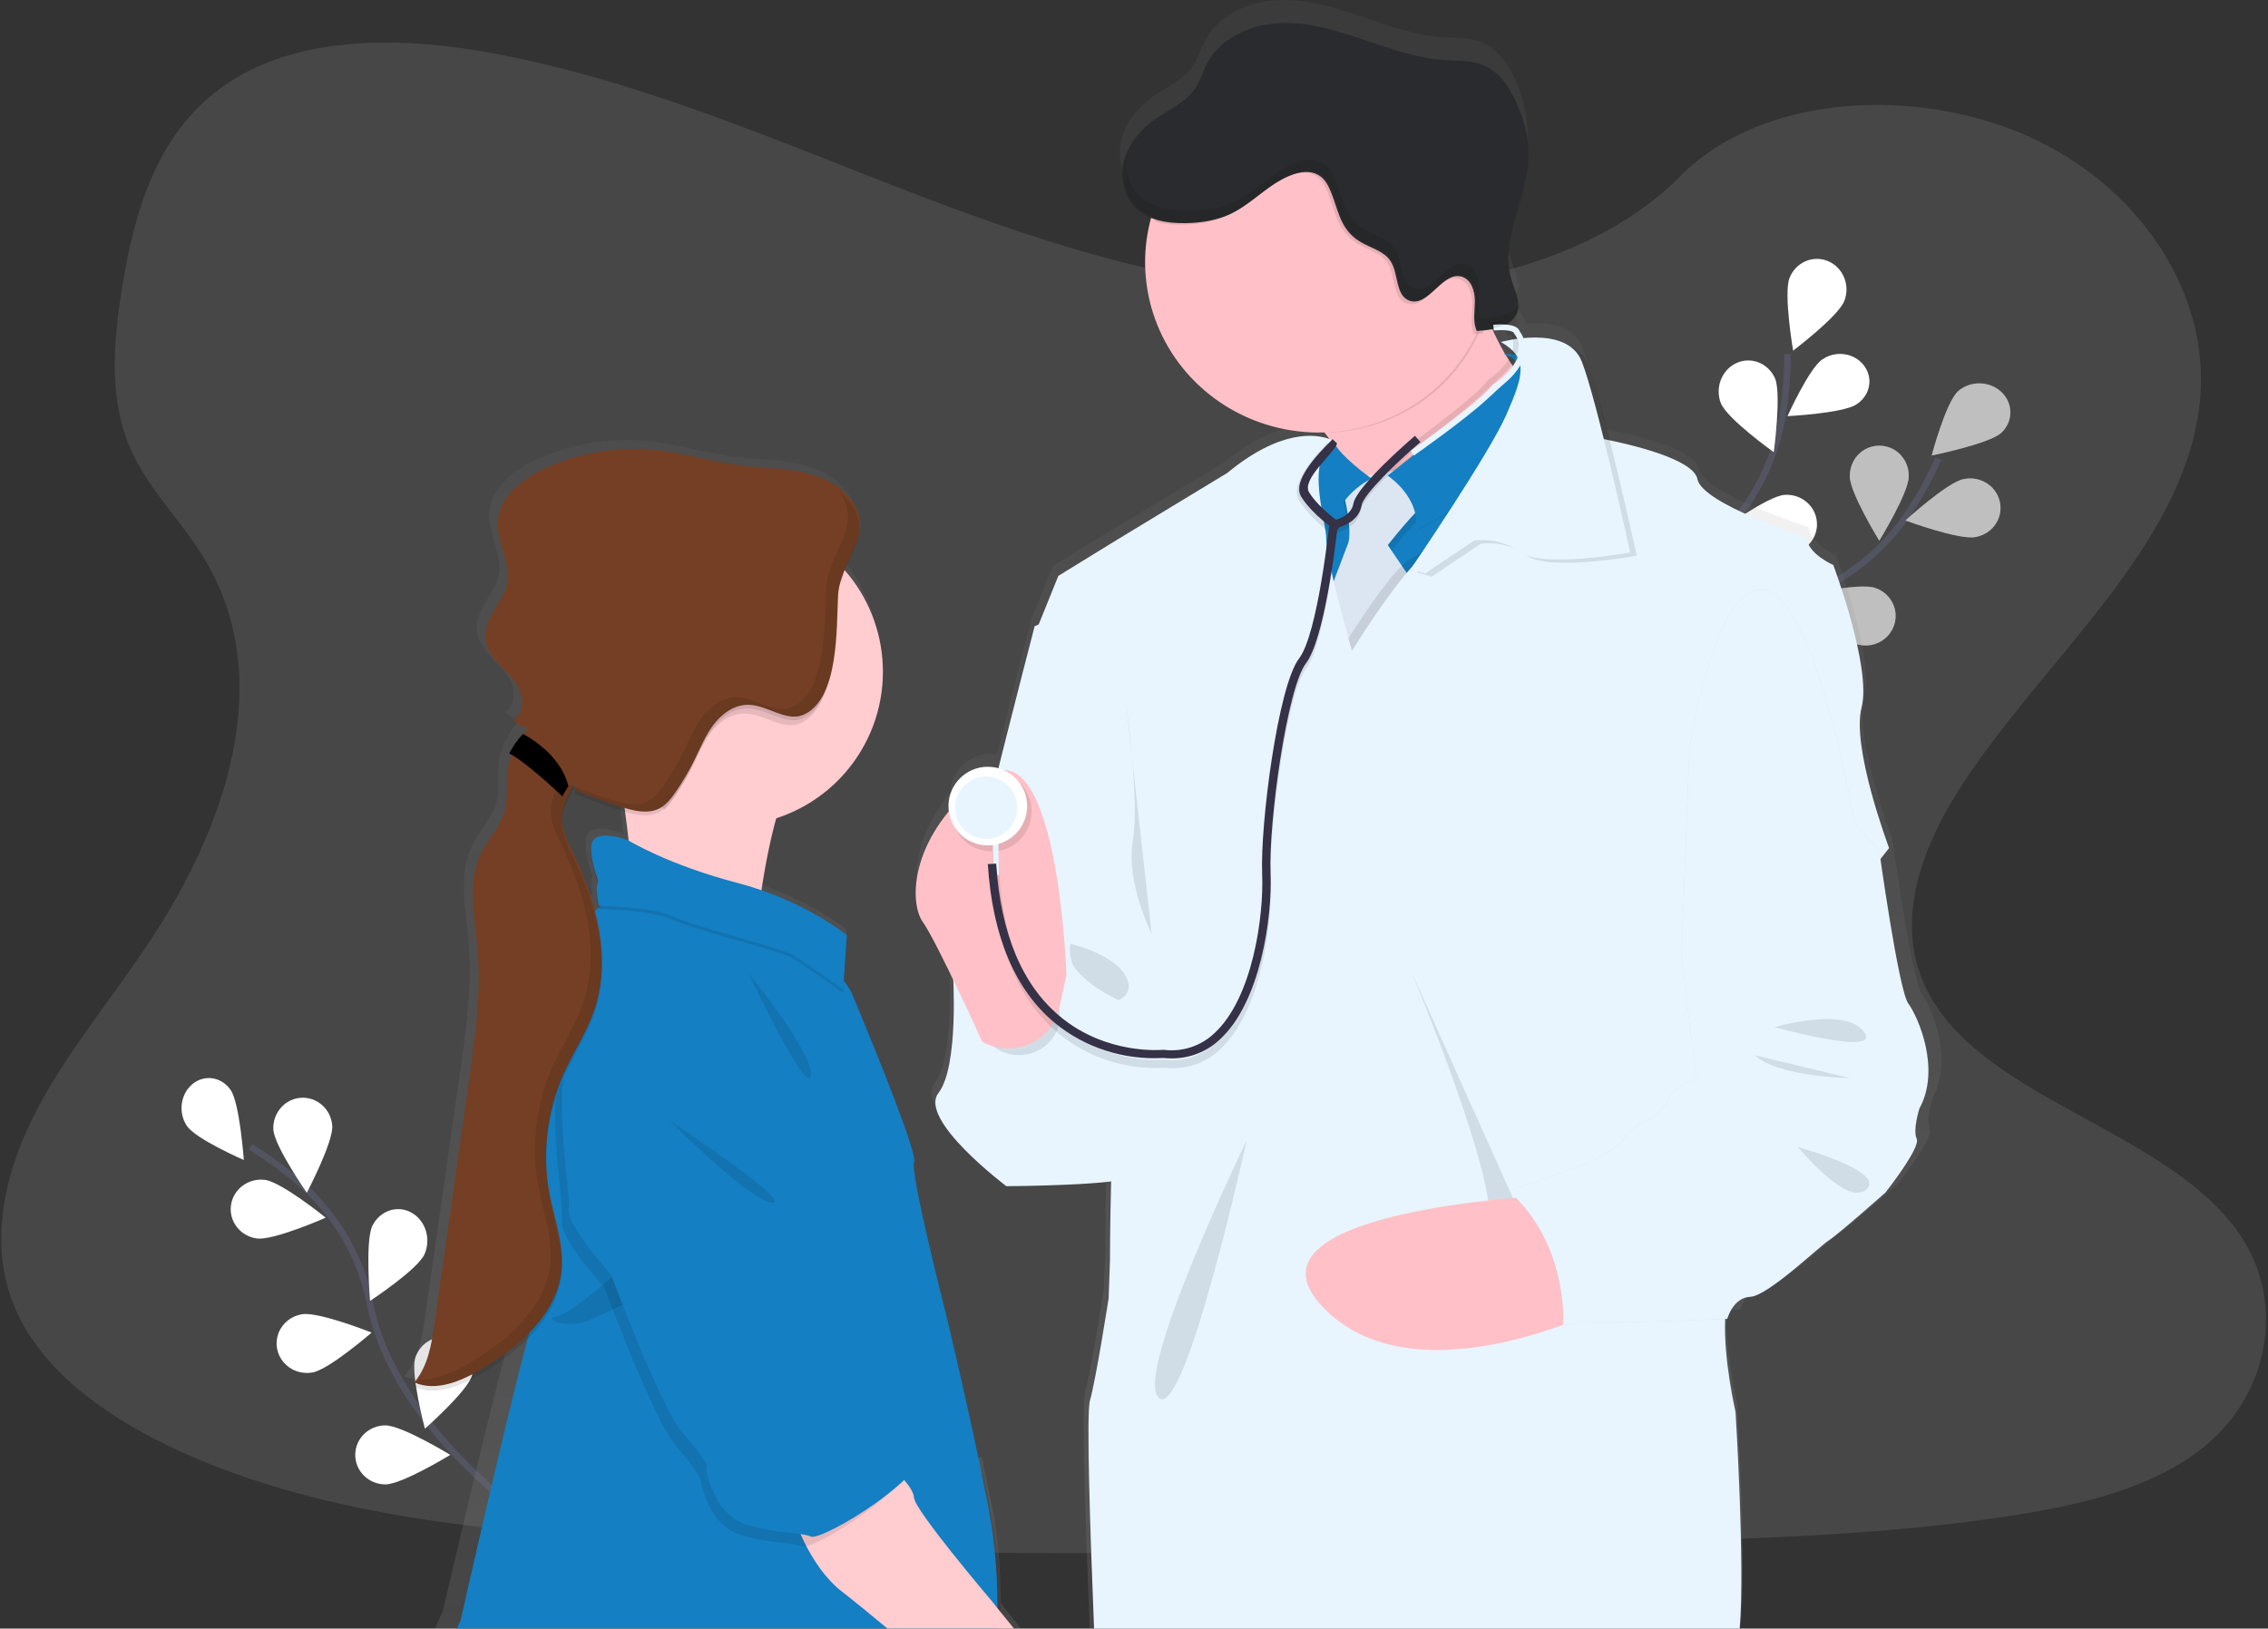 <?xml version="1.0" encoding="UTF-8"?>
<svg width="692px" height="497px" viewBox="0 0 692 497" version="1.1" xmlns="http://www.w3.org/2000/svg" xmlns:xlink="http://www.w3.org/1999/xlink">
    <rect x="0" y="0" width="692" height="497" fill="#333333" stroke="none"/>
    <title>undraw_doctor_kw5l</title>
    <defs>
        <linearGradient x1="50%" y1="100%" x2="50%" y2="0%" id="linearGradient-1">
            <stop stop-color="#808080" stop-opacity="0.25" offset="0%"></stop>
            <stop stop-color="#808080" stop-opacity="0.12" offset="54%"></stop>
            <stop stop-color="#808080" stop-opacity="0.1" offset="100%"></stop>
        </linearGradient>
        <linearGradient x1="50.01%" y1="99.997%" x2="50.01%" y2="-0.002%" id="linearGradient-2">
            <stop stop-color="#808080" stop-opacity="0.25" offset="0%"></stop>
            <stop stop-color="#808080" stop-opacity="0.12" offset="54%"></stop>
            <stop stop-color="#808080" stop-opacity="0.1" offset="100%"></stop>
        </linearGradient>
    </defs>
    <g id="Desktop-Homepage" stroke="none" stroke-width="1" fill="none" fill-rule="evenodd">
        <g id="Artboard-Copy-2" transform="translate(-858, -2581)">
            <g id="undraw_doctor_kw5l" transform="translate(735, 2386)">
                <g transform="translate(123, 195)">
                    <path d="M401.877,89.004 C357.577,87.469 315.352,73.214 275.093,57.62 C234.834,42.027 194.931,24.747 151.669,16.484 C123.854,11.164 92.044,10.416 69.637,25.28 C48.069,39.579 41.103,64.266 37.356,87.171 C34.537,104.407 32.902,122.543 40.607,138.682 C45.97,149.88 55.487,159.297 62.072,170.027 C84.976,207.358 68.784,253.396 43.959,289.878 C32.317,307 18.81,323.29 9.827,341.496 C0.844,359.702 -3.317,380.559 4.546,399.126 C12.34,417.516 30.904,431.353 51.021,441.074 C91.878,460.802 140.02,466.446 186.966,469.68 C290.884,476.763 395.362,473.694 499.553,470.625 C538.114,469.483 576.846,468.336 614.777,462.381 C635.842,459.077 657.593,453.839 672.888,441.195 C692.299,425.139 697.115,397.96 684.104,377.826 C662.282,344.065 601.951,335.675 586.695,299.441 C578.303,279.497 586.924,257.277 599.126,238.78 C625.293,199.102 669.166,164.288 671.475,118.928 C673.066,87.773 651.976,56.58 619.364,41.837 C585.187,26.37 537.789,28.323 512.576,53.885 C486.613,80.221 440.984,90.354 401.877,89.004 Z" id="Path" fill="#FFFFFF" fill-rule="nonzero" opacity="0.1"></path>
                    <path d="M154.391,458 C154.391,458 119.618,431.797 113.049,398.467 C110.385,384.468 103.239,371.708 92.684,362.099 C87.635,357.579 82.181,353.529 76.391,350" id="Path" stroke="#535461" stroke-width="2"></path>
                    <path d="M70.42,332.706 C73.154,336.771 74.391,354 74.391,354 C74.391,354 59.77,347.671 57.03,343.612 C54.29,339.548 55.066,333.812 58.763,330.801 C62.461,327.789 67.679,328.642 70.42,332.706 L70.42,332.706 Z" id="Path" fill="#FFFFFF" fill-rule="nonzero"></path>
                    <path d="M101.383,343.551 C101.689,348.646 93.61,364 93.61,364 C93.61,364 83.716,349.805 83.403,344.71 C83.155,339.655 86.912,335.336 91.832,335.018 C96.752,334.701 101.006,338.504 101.377,343.551 L101.383,343.551 Z" id="Path" fill="#FFFFFF" fill-rule="nonzero"></path>
                    <path d="M129.508,382.805 C127.298,387.554 112.911,397 112.911,397 C112.911,397 111.374,378.896 113.585,374.147 C115.849,369.5 121.141,367.669 125.483,370.03 C129.825,372.391 131.615,378.074 129.508,382.805 L129.508,382.805 Z" id="Path" fill="#FFFFFF" fill-rule="nonzero"></path>
                    <path d="M143.993,419.831 C142.532,424.662 129.646,436 129.646,436 C129.646,436 125.227,419.314 126.687,414.477 C128.149,409.644 133.208,406.924 137.987,408.403 C142.766,409.881 145.455,414.998 143.993,419.831 L143.993,419.831 Z" id="Path" fill="#FFFFFF" fill-rule="nonzero"></path>
                    <path d="M78.412,377.956 C83.454,378.619 99.391,371.605 99.391,371.605 C99.391,371.605 85.943,360.745 80.876,360.081 C75.812,359.418 71.155,362.882 70.475,367.818 C69.794,372.754 73.348,377.293 78.412,377.956 L78.412,377.956 Z" id="Path" fill="#FFFFFF" fill-rule="nonzero"></path>
                    <path d="M95.299,418.854 C100.348,418.012 113.391,406.674 113.391,406.674 C113.391,406.674 97.199,400.234 92.157,401.076 C88.872,401.6 86.128,403.801 84.97,406.84 C83.812,409.879 84.417,413.289 86.556,415.774 C88.694,418.258 92.037,419.434 95.312,418.854 L95.299,418.854 Z" id="Path" fill="#FFFFFF" fill-rule="nonzero"></path>
                    <path d="M117.592,453 C122.672,453 137.391,443.994 137.391,443.994 C137.391,443.994 122.666,435 117.586,435 C112.508,435 108.391,439.029 108.391,444 C108.391,448.971 112.508,453 117.586,453 L117.592,453 Z" id="Path" fill="#FFFFFF" fill-rule="nonzero"></path>
                    <path d="M493.391,232 C493.391,232 515.033,193.918 547.655,182.946 C561.353,178.427 573.207,169.618 581.439,157.839 C585.299,152.208 588.631,146.237 591.391,140" id="Path" stroke="#535461" stroke-width="2"></path>
                    <path d="M610.633,132.083 C606.877,135.481 589.391,139 589.391,139 C589.391,139 593.683,122.792 597.44,119.388 C601.212,116.091 607.119,116.224 610.717,119.686 C614.315,123.149 614.278,128.664 610.633,132.083 Z" id="Path" fill="#FFFFFF" fill-rule="nonzero"></path>
                    <path d="M602.739,163.894 C597.697,164.865 581.391,158.834 581.391,158.834 C581.391,158.834 594.123,147.166 599.134,146.214 C602.409,145.506 605.821,146.581 608.051,149.023 C610.281,151.464 610.98,154.891 609.877,157.978 C608.774,161.065 606.043,163.329 602.739,163.894 L602.739,163.894 Z" id="Path" fill="#FFFFFF" fill-rule="nonzero"></path>
                    <path d="M566.082,196.463 C561.287,194.833 550.391,181.577 550.391,181.577 C550.391,181.577 567.289,177.777 572.096,179.406 C575.239,180.43 577.578,183.037 578.218,186.229 C578.858,189.421 577.7,192.704 575.187,194.823 C572.675,196.942 569.196,197.568 566.082,196.463 L566.082,196.463 Z" id="Path" fill="#FFFFFF" fill-rule="nonzero"></path>
                    <path d="M534.565,214.885 C529.51,214.074 516.391,202.805 516.391,202.805 C516.391,202.805 532.562,196.259 537.611,197.07 C542.671,197.878 546.099,202.521 545.267,207.439 C544.434,212.357 539.657,215.688 534.597,214.879 L534.565,214.885 Z" id="Path" fill="#FFFFFF" fill-rule="nonzero"></path>
                    <path d="M564.391,145.337 C564.385,150.377 573.393,165 573.393,165 C573.393,165 582.388,150.395 582.388,145.361 C582.473,142.046 580.78,138.945 577.964,137.262 C575.149,135.579 571.655,135.579 568.84,137.262 C566.024,138.945 564.33,142.046 564.416,145.361 L564.391,145.337 Z" id="Path" fill="#FFFFFF" fill-rule="nonzero"></path>
                    <path d="M528.705,169.721 C530.205,174.607 543.245,186 543.245,186 C543.245,186 547.583,169.071 546.071,164.185 C544.441,159.48 539.447,156.935 534.772,158.426 C530.097,159.917 527.421,164.91 528.718,169.721 L528.705,169.721 Z" id="Path" fill="#FFFFFF" fill-rule="nonzero"></path>
                    <path d="M494.503,196.625 C495.165,201.63 506.01,215 506.01,215 C506.01,215 513.009,199.203 512.347,194.179 C511.989,190.865 509.899,188.01 506.886,186.718 C503.873,185.426 500.41,185.901 497.838,187.958 C495.267,190.016 493.99,193.333 494.503,196.625 L494.503,196.625 Z" id="Path" fill="#FFFFFF" fill-rule="nonzero"></path>
                    <path d="M610.633,132.083 C606.877,135.481 589.391,139 589.391,139 C589.391,139 593.683,122.792 597.44,119.388 C601.212,116.091 607.119,116.224 610.717,119.686 C614.315,123.149 614.278,128.664 610.633,132.083 Z" id="Path" fill="#000000" fill-rule="nonzero" opacity="0.25"></path>
                    <path d="M602.739,163.894 C597.697,164.865 581.391,158.834 581.391,158.834 C581.391,158.834 594.123,147.166 599.134,146.214 C602.409,145.506 605.821,146.581 608.051,149.023 C610.281,151.464 610.98,154.891 609.877,157.978 C608.774,161.065 606.043,163.329 602.739,163.894 L602.739,163.894 Z" id="Path" fill="#000000" fill-rule="nonzero" opacity="0.25"></path>
                    <path d="M566.082,196.463 C561.287,194.833 550.391,181.577 550.391,181.577 C550.391,181.577 567.289,177.777 572.096,179.406 C575.239,180.43 577.578,183.037 578.218,186.229 C578.858,189.421 577.7,192.704 575.187,194.823 C572.675,196.942 569.196,197.568 566.082,196.463 L566.082,196.463 Z" id="Path" fill="#000000" fill-rule="nonzero" opacity="0.25"></path>
                    <path d="M534.565,214.885 C529.51,214.074 516.391,202.805 516.391,202.805 C516.391,202.805 532.562,196.259 537.611,197.07 C542.671,197.878 546.099,202.521 545.267,207.439 C544.434,212.357 539.657,215.688 534.597,214.879 L534.565,214.885 Z" id="Path" fill="#000000" fill-rule="nonzero" opacity="0.25"></path>
                    <path d="M564.391,145.337 C564.385,150.377 573.393,165 573.393,165 C573.393,165 582.388,150.395 582.388,145.361 C582.473,142.046 580.78,138.945 577.964,137.262 C575.149,135.579 571.655,135.579 568.84,137.262 C566.024,138.945 564.33,142.046 564.416,145.361 L564.391,145.337 Z" id="Path" fill="#000000" fill-rule="nonzero" opacity="0.25"></path>
                    <path d="M528.705,169.721 C530.205,174.607 543.245,186 543.245,186 C543.245,186 547.583,169.071 546.071,164.185 C544.441,159.48 539.447,156.935 534.772,158.426 C530.097,159.917 527.421,164.91 528.718,169.721 L528.705,169.721 Z" id="Path" fill="#000000" fill-rule="nonzero" opacity="0.25"></path>
                    <path d="M494.503,196.625 C495.165,201.63 506.01,215 506.01,215 C506.01,215 513.009,199.203 512.347,194.179 C511.989,190.865 509.899,188.01 506.886,186.718 C503.873,185.426 500.41,185.901 497.838,187.958 C495.267,190.016 493.99,193.333 494.503,196.625 L494.503,196.625 Z" id="Path" fill="#000000" fill-rule="nonzero" opacity="0.25"></path>
                    <path d="M494.391,232 C494.391,232 498.556,188.303 523.359,165.066 C533.82,155.382 540.916,142.507 543.584,128.372 C544.798,121.652 545.403,114.833 545.391,108" id="Path" stroke="#535461" stroke-width="2"></path>
                    <path d="M562.732,91.828 C560.889,96.614 547.105,107 547.105,107 C547.105,107 544.144,89.633 546.006,84.847 C547.872,80.062 553.129,77.75 557.747,79.683 C562.366,81.616 564.598,87.062 562.732,91.847 L562.732,91.828 Z" id="Path" fill="#FFFFFF" fill-rule="nonzero"></path>
                    <path d="M566.364,123.45 C562.31,126.122 545.391,127 545.391,127 C545.391,127 551.983,112.352 556.037,109.679 C558.654,107.841 562.13,107.484 565.11,108.746 C568.089,110.009 570.102,112.691 570.362,115.748 C570.623,118.805 569.092,121.753 566.364,123.444 L566.364,123.45 Z" id="Path" fill="#FFFFFF" fill-rule="nonzero"></path>
                    <path d="M545.946,168.984 C540.873,169.401 525.391,161.627 525.391,161.627 C525.391,161.627 539.329,151.449 544.401,151.032 C549.474,150.616 553.932,154.294 554.358,159.248 C554.785,164.202 551.018,168.555 545.946,168.972 L545.946,168.984 Z" id="Path" fill="#FFFFFF" fill-rule="nonzero"></path>
                    <path d="M524.591,200.808 C519.738,202.04 503.391,196.943 503.391,196.943 C503.391,196.943 515.181,184.549 520.035,183.292 C524.887,182.038 529.84,184.942 531.098,189.779 C532.357,194.616 529.443,199.553 524.591,200.808 L524.591,200.808 Z" id="Path" fill="#FFFFFF" fill-rule="nonzero"></path>
                    <path d="M525.081,123.118 C527.098,127.913 541.203,138 541.203,138 C541.203,138 543.601,120.245 541.584,115.45 C539.494,110.785 534.248,108.727 529.766,110.815 C525.284,112.903 523.205,118.372 525.081,123.137 L525.081,123.118 Z" id="Path" fill="#FFFFFF" fill-rule="nonzero"></path>
                    <path d="M500.726,158.25 C504.025,162.037 520.391,167 520.391,167 C520.391,167 517.629,149.99 514.329,146.203 C512.21,143.699 508.918,142.539 505.714,143.168 C502.51,143.798 499.89,146.118 498.857,149.241 C497.824,152.364 498.538,155.806 500.726,158.25 L500.726,158.25 Z" id="Path" fill="#FFFFFF" fill-rule="nonzero"></path>
                    <path d="M480.559,196.331 C483.161,200.514 498.39,208 498.39,208 C498.39,208 498.519,191.203 495.935,187.014 C493.26,182.993 487.834,181.799 483.684,184.319 C479.534,186.839 478.163,192.159 480.589,196.331 L480.559,196.331 Z" id="Path" fill="#FFFFFF" fill-rule="nonzero"></path>
                    <path d="M462.391,60 C463.703,55.693 465.284,51.364 466.391,47 C465.063,51.364 463.474,55.707 462.391,60 Z" id="Path" fill="url(#linearGradient-1)" fill-rule="nonzero"></path>
                    <path d="M457.597,97.824 C457.508,97.672 457.445,97.519 457.375,97.38 L457.375,97.38 C457.375,97.316 457.311,97.265 457.286,97.202 C457.148,97.267 457.006,97.324 456.861,97.373 C456.582,97.481 456.297,97.583 456.006,97.665 C455.714,97.748 455.594,97.792 455.372,97.843 C455.188,97.907 454.999,97.955 454.808,97.989 L454.858,98.103 C455.093,98.053 455.321,98.008 455.556,97.945 L455.619,98.732 C455.885,98.732 456.132,98.694 456.373,98.694 C456.487,98.688 456.602,98.688 456.716,98.694 C457.21,98.694 457.641,98.694 457.983,98.694 C457.85,98.408 457.711,98.11 457.597,97.824 Z M586.269,303.01 C583.29,298.99 577.344,255.849 577.344,255.849 C577.344,255.849 565.65,225.172 568.838,212.929 C572.026,200.687 560.129,169.362 560.129,169.362 C560.129,169.362 552.269,165.94 551.844,160.86 C551.844,160.86 519.752,150.7 518.25,143.08 C517.033,136.832 497.13,132.349 489.98,130.933 C487.8,122.119 485.607,113.896 483.99,109.406 C483.553,108.009 483.141,106.803 482.761,105.85 C480.029,98.865 471.586,98.23 465.463,98.789 C465.197,97.599 464.705,96.471 464.011,95.468 C463.91,95.123 463.709,94.816 463.434,94.586 C463.303,94.473 463.163,94.372 463.016,94.281 C462.905,94.075 462.759,93.89 462.585,93.735 C462.411,93.578 462.22,93.441 462.015,93.328 C461.867,93.248 461.715,93.178 461.558,93.119 C461.191,92.979 460.811,92.874 460.424,92.808 C459.972,92.715 459.515,92.655 459.055,92.63 C460.173,92.14 461.171,91.409 461.977,90.49 C462.525,89.845 462.933,89.092 463.175,88.28 C463.375,87.605 463.465,86.901 463.441,86.197 C463.276,86.488 463.085,86.762 462.87,87.016 C463.137,84.203 461.653,81.346 460.804,78.546 C459.775,74.9 459.584,71.068 460.246,67.338 L460.246,67.338 C461.096,61.712 463.2,56.022 464.626,50.295 C464.63,50.263 464.63,50.231 464.626,50.2 C465.374,47.355 465.837,44.443 466.008,41.507 C466.255,35.582 464.74,29.67 462.306,24.273 C460.145,19.491 456.956,14.786 452.076,12.843 C448.45,11.376 444.387,11.611 440.483,11.37 C431.723,10.824 423.369,7.738 415.04,4.931 C406.711,2.124 398.141,-0.428 389.375,0.06 C380.609,0.549 371.589,4.785 367.59,12.557 C366.322,14.983 365.593,17.682 364.078,19.961 C361.238,24.26 356.155,26.413 351.914,29.378 C347.674,32.344 343.94,36.554 342.407,41.576 C341.569,44.282 341.451,47.161 342.064,49.927 L342.064,49.927 C342.202,50.551 342.38,51.166 342.597,51.768 C343.198,53.446 344.137,54.982 345.354,56.283 C346.272,57.244 347.327,58.064 348.485,58.715 L348.485,58.715 C349.939,59.522 351.496,60.129 353.112,60.518 C353.055,60.709 352.998,60.912 352.935,61.109 C352.833,61.433 352.745,61.744 352.65,62.093 C352.44,62.874 352.244,63.668 352.079,64.468 C352.073,64.525 352.073,64.582 352.079,64.639 C351.301,68.251 350.91,71.936 350.913,75.631 C350.912,77.379 351,79.125 351.179,80.863 L351.179,80.863 C353.714,106.631 374.949,126.958 401.184,128.278 C402.084,128.323 402.99,128.348 403.909,128.348 C404.328,128.348 404.74,128.348 405.177,128.348 C405.589,128.894 405.995,129.453 406.381,129.999 C406.768,130.545 407.123,131.104 407.459,131.65 L406.54,130.698 L406.54,130.698 L405.621,129.853 C405.372,130.196 405.094,130.516 404.79,130.812 C404.191,130.601 403.579,130.427 402.959,130.291 L402.959,130.291 C400.328,129.707 396.322,129.491 391.048,131.085 C386.199,132.539 380.273,135.53 373.339,141.213 L339.548,161.533 L321.268,172.671 L314.682,188.8 C314.682,188.8 309.731,207.964 304.223,229.922 C304.008,229.985 303.799,230.049 303.589,230.125 C303.143,230.074 302.695,230.049 302.246,230.049 C295.604,230.033 290.139,235.281 289.873,241.929 C278.92,255.264 278.299,268.599 280.872,274.721 L280.872,274.721 C281.105,275.294 281.398,275.841 281.747,276.352 C283.433,278.791 286.583,285.077 289.778,291.776 C289.695,292.329 289.645,292.792 289.619,293.142 C289.613,293.256 289.613,293.37 289.619,293.485 C289.619,293.485 291.521,322.256 285.182,330.505 C283.794,332.302 284.003,334.664 285.182,337.28 L285.182,337.28 C289.429,346.691 306.22,359.257 306.22,359.257 C306.22,359.257 326.357,359.149 337.577,357.924 C337.545,359.054 337.52,360.178 337.494,361.277 C337.241,372.376 337.241,381.679 337.241,381.679 L336.822,393.318 C336.822,393.318 333.019,417.848 331.118,424.611 C329.92,428.853 331.301,468.127 332.506,497 L530.914,497 C533.247,479.919 529.957,428.021 529.957,428.021 C529.957,428.021 526.832,414.603 526.718,402.907 C526.706,402.881 526.706,402.85 526.718,402.824 C526.718,401.802 526.718,400.805 526.756,399.827 L528.195,399.776 L530.781,399.687 L531.016,399.687 C531.016,399.687 531.079,399.446 531.225,399.052 L531.225,399.052 C531.567,398.072 532.034,397.139 532.613,396.277 C533.716,394.645 535.44,393.045 538.033,392.937 C539.465,392.88 541.684,391.718 544.187,390.004 C544.204,390.007 544.221,390.007 544.238,390.004 C550.976,385.438 559.882,377.012 562.043,375.627 C565.016,373.722 579.252,361.023 579.252,361.023 C579.252,361.023 581.376,358.33 583.638,355.085 L583.721,354.971 C586.535,350.907 589.527,346.049 588.792,344.519 C587.524,341.776 589.641,335.216 589.641,335.216 C596.252,323.094 589.248,307.029 586.269,303.01 Z M463.701,107.698 C463.761,107.888 463.8,108.084 463.815,108.282 C463.656,108.073 463.498,107.851 463.339,107.647 L463.187,107.444 L463.079,107.292 L463.32,106.962 C463.32,106.962 463.32,106.962 463.32,107.006 L463.32,107.006 C463.488,107.212 463.617,107.446 463.701,107.698 L463.701,107.698 Z M461.571,102.072 C460.88,102.212 460.335,102.339 459.98,102.434 C459.53,101.634 459.099,100.834 458.712,100.021 C459.728,100.612 460.686,101.299 461.571,102.072 L461.571,102.072 Z M460.379,103.075 C460.377,103.063 460.377,103.05 460.379,103.037 L460.43,103.075 L460.43,103.075 C460.69,103.247 460.943,103.412 461.178,103.583 L461.178,103.583 C461.387,103.736 461.577,103.882 461.767,104.034 C461.641,104.257 461.501,104.485 461.362,104.669 C461.14,104.32 460.931,103.984 460.728,103.634 C460.601,103.495 460.487,103.304 460.379,103.075 Z M456.576,95.24 C457.801,95.119 459.034,95.119 460.259,95.24 L460.259,95.24 C460.43,95.24 460.582,95.271 460.734,95.297 L460.734,95.297 C461.078,95.35 461.416,95.437 461.742,95.557 C462.491,96.607 462.952,97.835 463.079,99.119 L462.737,99.17 L462.401,99.234 C461.767,99.342 461.134,99.45 460.639,99.551 L460.005,99.685 C459.162,99.869 458.674,100.008 458.655,100.015 C458.573,99.843 458.49,99.685 458.402,99.52 C458.262,99.246 458.116,98.967 457.99,98.694 C457.863,98.421 457.698,98.11 457.565,97.824 C457.476,97.672 457.413,97.519 457.343,97.38 L457.343,97.38 C457.343,97.316 457.28,97.265 457.254,97.202 C457.217,97.134 457.186,97.064 457.159,96.992 C456.773,96.205 456.418,95.417 456.075,94.643 C456.037,94.567 456.006,94.484 455.974,94.408 L456.456,94.376 L456.456,94.541 L456.576,95.24 Z M305.345,489.151 C305.294,479.696 304.61,469.467 302.708,459.866 C301.897,455.783 301.06,451.7 300.211,447.686 C299.995,446.683 299.786,445.693 299.577,444.702 L297.625,444.962 L297.447,444.962 C292.123,419.81 286.558,397.649 286.558,397.649 C286.558,397.649 275.503,355.365 276.784,351.993 C276.948,351.555 276.739,350.374 276.27,348.64 C273.595,339.026 262.427,312.534 258.522,303.479 L258.522,303.479 C258.522,303.441 258.491,303.397 258.478,303.365 L258.478,303.365 C257.844,301.847 257.388,300.825 257.248,300.527 L258.167,287.014 L258.218,286.201 L258.339,284.474 L258.288,284.43 L258.339,283.63 C258.339,283.63 248.691,275.705 232.351,269.983 C231.717,269.755 231.045,269.533 230.379,269.317 C231.197,263.849 232.281,257.677 233.694,251.664 C233.827,251.061 233.973,250.476 234.125,249.886 L234.125,249.886 C234.258,249.295 234.411,248.724 234.563,248.146 C234.804,247.206 235.063,246.279 235.33,245.365 C236.211,245.085 237.079,244.774 237.935,244.444 L238.264,244.317 C260.065,235.819 272.247,212.495 266.788,189.708 L266.788,189.708 C265.283,183.458 262.503,177.589 258.624,172.468 C258.332,172.074 258.022,171.68 257.711,171.293 C257.4,170.905 257.026,170.474 256.678,170.08 C258.51,165.908 260.671,161.939 260.849,157.882 C260.88,157.368 260.88,156.853 260.849,156.339 C260.849,156.339 260.849,156.339 260.849,156.339 L260.849,156.275 C260.614,153.665 259.46,151.024 256.773,148.249 C252.849,144.179 247.265,142.115 241.681,141.124 C236.097,140.134 230.405,140.108 224.789,139.442 C215.477,138.324 206.407,135.447 197.096,134.565 C185.627,133.501 174.08,135.471 163.609,140.28 C156.681,143.455 149.664,149.005 149.246,156.618 C148.904,162.911 153.277,168.943 152.174,175.16 C151.078,181.269 144.866,186.075 145.411,192.254 C145.62,194.667 146.856,196.826 148.403,198.75 L148.403,198.75 C148.935,199.385 149.5,200.02 150.083,200.655 C152.339,203.049 154.824,205.348 156.085,208.364 C156.136,208.491 156.187,208.618 156.231,208.745 C157.302,211.723 156.821,215.488 154.171,217.196 C154.186,217.208 154.197,217.223 154.203,217.241 L154.203,217.241 C154.241,217.292 154.279,217.33 154.311,217.381 C154.314,217.37 154.314,217.359 154.311,217.349 C155.25,218.465 156.516,219.256 157.93,219.609 L158.469,219.775 C158.031,220.251 157.619,220.746 157.201,221.267 L156.928,221.629 C156.23,222.57 155.595,223.556 155.027,224.581 C154.704,225.153 154.393,225.724 154.133,226.296 C153.264,228.038 152.635,229.89 152.263,231.801 C151.585,236.005 152.542,240.386 151.515,244.501 C150.248,249.581 146.235,253.48 143.972,258.198 C139.688,267.088 142.115,277.521 142.977,287.338 C144.15,300.673 142.248,314.065 140.353,327.311 C139.347,334.355 138.342,341.405 137.336,348.462 C134.801,366.174 132.265,383.887 129.73,401.599 C128.804,408.088 127.708,414.933 123.391,419.944 L123.436,419.944 C123.436,419.944 123.436,419.982 123.391,419.994 C124.687,420.562 126.065,420.918 127.473,421.048 L127.473,421.048 C133.108,421.614 139.079,418.883 144.15,415.899 C148.166,413.574 151.969,410.899 155.515,407.904 C154.995,409.809 154.437,411.885 153.842,414.121 C153.843,414.142 153.843,414.163 153.842,414.184 L153.842,414.184 C146.685,441.489 135.175,491.545 135.175,491.545 C135.175,491.545 134.129,493.723 132.772,496.968 L311.519,496.968 C309.427,494.428 307.481,491.996 305.96,490.034 L305.345,489.151 Z M172.997,236.678 C173.041,236.602 173.073,236.532 173.117,236.462 C173.117,236.665 173.117,236.862 173.117,237.053 C173.117,237.243 173.117,237.415 173.117,237.592 C173.117,237.77 173.117,237.751 173.117,237.84 C173.117,237.929 173.117,237.84 173.117,237.84 C173.117,238.1 173.06,238.361 173.016,238.621 C173.016,238.621 173.016,238.653 173.016,238.678 L173.649,238.913 L174.385,239.218 L174.385,239.218 C178.729,240.937 183.128,242.493 187.582,243.885 C188.038,244.031 188.501,244.171 188.963,244.304 L189.058,245.092 C189.173,245.898 189.28,246.717 189.382,247.536 C189.382,247.536 189.382,247.575 189.382,247.6 C189.667,249.867 189.946,252.127 190.193,254.337 C190.193,254.337 178.555,249.892 178.701,256.642 C178.695,256.763 178.695,256.884 178.701,257.004 C178.688,257.165 178.688,257.326 178.701,257.487 C178.809,262.745 180.451,265.862 180.78,267.463 C180.761,267.529 180.726,267.59 180.679,267.64 C180.398,268.253 180.301,268.935 180.4,269.602 C180.389,270.738 180.478,271.873 180.666,272.993 C180.324,273.203 179.988,273.412 179.652,273.628 C179.652,273.628 179.652,273.628 179.652,273.628 C179.398,273.787 179.158,273.965 178.91,274.143 C177.355,268.739 175.321,263.486 172.832,258.446 C171.089,254.852 169.13,251.105 169.149,247.162 C169.149,246.908 169.149,246.647 169.181,246.387 C169.251,245.244 169.469,244.115 169.827,243.028 C169.973,242.615 170.132,242.209 170.309,241.809 C170.723,240.858 171.187,239.93 171.697,239.028 L171.697,239.028 C172.027,238.431 172.375,237.84 172.711,237.243 C172.819,237.065 172.921,236.881 173.022,236.703 L172.997,236.678 Z M457.597,97.824 C457.508,97.672 457.445,97.519 457.375,97.38 L457.375,97.38 C457.375,97.316 457.311,97.265 457.286,97.202 C457.148,97.267 457.006,97.324 456.861,97.373 C456.582,97.481 456.297,97.583 456.006,97.665 C455.714,97.748 455.594,97.792 455.372,97.843 L454.808,97.989 L454.858,98.103 C455.093,98.053 455.321,98.008 455.556,97.945 L455.619,98.732 C455.885,98.732 456.132,98.694 456.373,98.694 L456.716,98.694 C457.21,98.694 457.641,98.694 457.983,98.694 C457.85,98.408 457.711,98.11 457.597,97.824 Z" id="Shape" fill="url(#linearGradient-2)" fill-rule="nonzero"></path>
                    <path d="M319.564,189.409 L315.684,191.107 C315.684,191.107 290.391,288.474 290.391,296.343 C290.391,304.213 344.023,348 344.023,348 L352.391,292.031 C352.391,292.031 340.375,163.68 319.564,189.409 Z" id="Path" fill="#E8F5FF" fill-rule="nonzero"></path>
                    <path d="M434.242,160 L412.316,148.755 C411.088,143.609 408.909,138.729 405.887,134.357 C402.679,129.804 398.414,125.332 393.098,123 C379.665,117.079 449.922,86 449.922,86 C451.029,89.733 452.332,93.408 453.826,97.009 C457.446,105.791 463.451,117.147 471.19,120.382 C484.345,125.886 434.242,160 434.242,160 Z" id="Path" fill="#FFC1C7" fill-rule="nonzero"></path>
                    <path d="M453.391,95.7 C447.278,116.383 428.113,130.996 405.786,132 C402.6,127.575 398.365,123.229 393.087,120.962 C379.746,115.207 449.514,85 449.514,85 C450.613,88.629 451.907,92.2 453.391,95.7 L453.391,95.7 Z" id="Path" fill="#000000" fill-rule="nonzero" opacity="0.1"></path>
                    <path d="M455.391,79.987 C455.396,101.02 442.486,119.985 422.681,128.037 C402.876,136.089 380.078,131.642 364.918,116.771 C349.758,101.899 345.223,79.531 353.428,60.099 C361.632,40.667 380.96,27.998 402.398,28 C416.471,27.937 429.987,33.393 439.939,43.156 C449.891,52.919 455.454,66.179 455.391,79.987 L455.391,79.987 Z" id="Path" fill="#FFC1C7" fill-rule="nonzero"></path>
                    <polygon id="Path" fill="#147FC3" fill-rule="nonzero" points="462.391 152.82 448.284 187.188 435.841 210 396.009 210 384.391 178.811 389.1 146.467 419.521 146.467 439.161 145.311 445.796 143 450.073 145.533"></polygon>
                    <path d="M459.416,108.024 C459.416,108.024 468.441,109.906 460.358,116.386 C452.276,122.866 424.391,143.475 424.391,143.475 C424.391,143.475 434.186,152.006 432.159,162 L464.611,144.309 L470.385,116.003 C470.385,116.003 471.033,107.497 459.416,108.024 Z" id="Path" fill="#000000" fill-rule="nonzero" opacity="0.1"></path>
                    <path d="M429.928,146 L408.949,149.369 C408.949,149.369 413.278,164.947 411.114,169.37 C411.048,169.508 410.994,169.65 410.951,169.795 L402.391,192.315 L408.806,210 L431.01,180.525 L423.442,169.37 C423.442,169.37 431.44,159.053 436.199,155.474 C440.958,151.895 429.928,146 429.928,146 Z" id="Path" fill="#000000" fill-rule="nonzero" opacity="0.1"></path>
                    <path d="M429.928,143 L408.949,146.363 C408.949,146.363 413.278,161.943 411.114,166.366 C411.048,166.504 410.994,166.646 410.951,166.791 L402.391,189.314 L408.806,207 L431.01,177.504 L423.442,166.347 C423.442,166.347 431.44,156.028 436.199,152.449 C440.958,148.87 429.928,143 429.928,143 Z" id="Path" fill="#DCE6F2" fill-rule="nonzero"></path>
                    <path d="M458.628,108.024 C458.628,108.024 467.489,109.906 459.548,116.387 C451.606,122.868 423.391,145.141 423.391,145.141 C423.391,145.141 433.839,152.012 431.856,162 L463.717,144.313 L469.385,116.004 C469.385,116.004 470.015,107.496 458.628,108.024 Z" id="Path" fill="#147FC3" fill-rule="nonzero"></path>
                    <path d="M407.569,136 C407.569,136 409.568,139.575 418.391,146.02 C418.391,146.02 403.701,153.494 409.321,164 L386.849,158.395 L383.391,148.063 L407.569,136 Z" id="Path" fill="#000000" fill-rule="nonzero" opacity="0.1"></path>
                    <path d="M407.567,136 C407.567,136 409.566,139.576 418.391,146.023 C418.391,146.023 403.698,153.46 409.319,164 L386.85,158.394 L383.391,148.066 L407.567,136 Z" id="Path" fill="#147FC3" fill-rule="nonzero"></path>
                    <path d="M462.391,153.234 L448.284,187.353 L435.866,210 L396.009,210 L384.391,179.037 L389.093,146.927 L397.554,146.927 C397.416,154.42 400.055,163.222 399.886,166.495 C399.599,171.875 407.627,200.9 407.627,200.9 C407.627,200.9 424.429,172.73 431.064,170.222 C435.234,168.647 444.07,155.541 450.067,146 L462.391,153.234 Z" id="Path" fill="#000000" fill-rule="nonzero" opacity="0.1"></path>
                    <path d="M521.053,329.093 L519.601,330.927 C519.601,330.927 530.122,383.954 527.211,395.996 C526.716,398.166 526.433,400.38 526.367,402.606 L526.367,402.702 C525.854,414.954 529.538,430.855 529.538,430.855 C529.538,430.855 532.481,477.724 530.807,497 L333.818,497 C332.664,468.496 331.421,431.568 332.55,427.473 C334.453,420.717 338.258,396.206 338.258,396.206 L338.676,384.591 C338.676,384.591 338.676,373.364 339.019,360.857 C339.165,355.234 339.38,349.331 339.691,344.096 C340.09,337.512 340.648,331.965 341.416,329.239 C341.889,327.174 342.16,325.066 342.228,322.948 C342.228,322.75 342.228,322.547 342.266,322.343 C342.266,321.706 342.329,321.018 342.354,320.311 C342.354,320.114 342.354,319.917 342.354,319.675 C342.475,315.574 342.431,310.708 342.297,305.665 C342.297,305.391 342.297,305.111 342.297,304.831 C342.19,301.048 342.031,297.189 341.853,293.521 C341.302,282.058 340.585,272.366 340.585,272.366 L316.391,191.874 L322.911,175.75 L341.004,164.618 L374.456,144.336 C390.774,130.868 401.517,132.485 405.614,133.962 C406.011,134.099 406.401,134.258 406.781,134.44 C406.907,134.504 407.009,134.555 407.104,134.612 C407.234,134.674 407.359,134.746 407.478,134.828 L407.478,134.828 C406.356,135.37 405.382,136.177 404.637,137.178 C403.798,138.318 403.2,139.619 402.88,140.999 C402.666,141.855 402.516,142.725 402.43,143.604 C402.348,144.527 402.316,145.482 402.316,146.444 C402.361,148.553 402.541,150.656 402.855,152.742 C402.855,152.78 402.855,152.831 402.855,152.882 C403.064,154.372 403.324,155.83 403.578,157.2 C403.575,157.223 403.575,157.246 403.578,157.27 C403.87,158.868 404.161,160.345 404.358,161.619 C404.396,161.848 404.428,162.058 404.459,162.256 C404.599,163.097 404.665,163.95 404.656,164.803 C404.727,166.863 405.004,168.911 405.48,170.916 C405.645,171.757 405.836,172.655 406.045,173.591 C406.33,174.865 406.641,176.253 406.977,177.667 C407.161,178.443 407.358,179.246 407.561,180.042 C407.637,180.36 407.719,180.679 407.795,181.003 L407.922,181.506 C409.273,186.9 410.738,192.269 411.638,195.516 C412.171,197.427 412.507,198.605 412.507,198.605 C412.507,198.605 422.058,183.098 429.681,174.272 C429.795,174.145 429.896,174.024 430.004,173.909 C430.759,173.037 431.501,172.241 432.211,171.54 C433.765,169.987 435.16,168.879 436.282,168.471 C436.522,168.383 436.753,168.274 436.974,168.146 C440.094,166.37 445.129,159.919 449.841,153.162 C450.304,152.525 450.754,151.831 451.211,151.175 C452.257,149.66 453.272,148.138 454.23,146.679 C454.965,145.565 455.669,144.482 456.335,143.451 C459.506,138.496 461.738,134.803 461.738,134.803 L466.139,134.606 L466.907,134.567 L467.421,134.567 L487.403,133.638 C487.403,133.638 488.266,133.784 489.686,134.071 C489.763,134.071 489.839,134.071 489.921,134.122 C497.011,135.535 516.709,140.012 517.914,146.221 C519.385,153.824 551.157,163.969 551.157,163.969 C551.576,169.063 559.357,172.419 559.357,172.419 C559.357,172.419 571.14,203.686 567.988,215.939 C564.875,228.038 576.093,257.968 576.391,258.809 L576.391,258.809 L574.241,261.534 L521.053,329.093 Z" id="Path" fill="#E8F5FF" fill-rule="nonzero"></path>
                    <path d="M459.968,105.364 C459.968,105.364 480.053,99.747 484.617,111.311 C489.182,122.875 499.391,169.576 499.391,169.576 C499.391,169.576 472.882,174.502 465.934,169.576 C461.858,166.652 456.814,165.351 451.808,165.934 L436.818,176 L432.391,174.709 C432.391,174.709 456.373,139.559 461.585,127.614 C466.798,115.669 468.56,110.329 459.968,105.364 Z" id="Path" fill="#000000" fill-rule="nonzero" opacity="0.1"></path>
                    <path d="M457.939,104.364 C457.939,104.364 478.035,98.747 482.619,110.311 C487.202,121.875 497.391,168.576 497.391,168.576 C497.391,168.576 470.891,173.502 463.937,168.576 C459.864,165.652 454.822,164.351 449.819,164.934 L434.818,175 L430.391,173.709 C430.391,173.709 454.37,138.559 459.583,126.614 C464.795,114.669 466.53,109.342 457.939,104.364 Z" id="Path" fill="#E8F5FF" fill-rule="nonzero"></path>
                    <path d="M326.62,288 C326.62,288 341.258,291.365 344.02,299.084 C346.783,306.803 333.2,307 333.2,307 C333.2,307 324.925,293.345 326.62,288 Z" id="Path" fill="#000000" fill-rule="nonzero" opacity="0.1"></path>
                    <path d="M380.391,348 C380.391,348 345.555,419.764 353.596,426.61 C361.637,433.455 380.391,348 380.391,348 Z" id="Path" fill="#000000" fill-rule="nonzero" opacity="0.1"></path>
                    <path d="M430.391,296 C430.391,296 459.671,365.497 453.814,376.23 C447.956,386.963 466.391,376.23 466.391,376.23 L430.391,296 Z" id="Path" fill="#000000" fill-rule="nonzero" opacity="0.1"></path>
                    <path d="M470.222,365 C470.222,365 375.909,369.522 403.421,398.702 C430.933,427.882 487.391,399.941 487.391,399.941 L470.222,365 Z" id="Path" fill="#FFC1C7" fill-rule="nonzero"></path>
                    <path d="M456.391,81.383 C456.4,88.387 455.038,95.323 452.383,101.793 C451.495,101.897 450.606,101.961 449.749,102 C448.471,99.166 449.155,95.894 449.18,92.776 C449.206,89.658 448.068,85.992 445.096,85.152 C439.17,83.468 435.079,94.654 429.236,92.634 C424.761,91.098 425.931,84.242 423.355,80.285 C421.315,77.155 417.231,76.27 414.053,74.308 C407.297,70.119 407.501,63.419 404.362,57.08 C401.077,50.438 394.134,52.4 388.106,56.318 C383.529,59.3 379.579,63.296 374.682,65.671 C370.444,67.737 365.681,68.486 360.983,68.595 C358.09,68.709 355.197,68.4 352.391,67.679 C359.217,41.767 384.013,24.983 410.343,28.453 C436.673,31.923 456.373,54.57 456.385,81.383 L456.391,81.383 Z" id="Path" fill="#000000" fill-rule="nonzero" opacity="0.1"></path>
                    <path d="M388.998,56.025 C384.421,58.959 380.482,62.885 375.592,65.235 C371.36,67.261 366.604,67.998 361.911,68.106 C356.166,68.233 349.98,67.229 346.054,63.101 C342.447,59.29 341.585,53.427 343.111,48.429 C344.637,43.43 348.295,39.282 352.591,36.278 C356.887,33.274 361.873,31.197 364.72,26.897 C366.227,24.623 366.955,21.943 368.206,19.523 C372.209,11.78 381.21,7.588 389.911,7.067 C398.612,6.547 407.236,9.125 415.523,11.92 C423.809,14.715 432.159,17.789 440.905,18.367 C444.799,18.608 448.846,18.367 452.459,19.834 C457.317,21.797 460.503,26.49 462.673,31.267 C465.106,36.653 466.619,42.534 466.363,48.416 C465.827,60.973 457.49,73.295 461.154,85.324 C462.124,88.532 463.944,91.822 462.973,95.03 C461.556,99.711 455.485,100.778 450.576,101 C449.299,98.212 449.982,94.985 450.008,91.924 C450.033,88.862 448.897,85.248 445.935,84.423 C440.011,82.778 435.925,93.766 430.103,91.784 C425.667,90.266 426.816,83.527 424.237,79.634 C422.2,76.547 418.114,75.683 414.948,73.752 C408.2,69.63 408.405,63.037 405.27,56.8 C401.963,50.232 395.024,52.163 388.998,56.025 Z" id="Path" fill="#2A2B2E" fill-rule="nonzero"></path>
                    <path d="M295.577,295.225 L290.763,296.903 C290.763,296.903 292.656,325.372 286.346,333.537 C280.036,341.702 307.067,362 307.067,362 C307.067,362 344.118,361.792 345.166,358.845 C346.213,355.899 343.273,306.096 343.273,306.096 C343.273,306.096 323.384,298.348 325.056,286 C325.056,286 318.986,315.094 309.989,313.838 C300.991,312.583 290.775,305.068 295.577,295.225 Z" id="Path" fill="#E8F5FF" fill-rule="nonzero"></path>
                    <ellipse id="Oval" fill="#000000" fill-rule="nonzero" opacity="0.1" cx="310.891" cy="310" rx="12.5" ry="12"></ellipse>
                    <path d="M325.391,297.556 C325.391,297.556 322.788,220.286 300.131,237.502 C277.473,254.718 277.252,275.308 281.566,281.39 C285.88,287.473 299.714,317.924 299.714,317.924 L299.714,317.924 C304.104,320.399 309.447,320.677 314.083,318.673 C318.719,316.668 322.087,312.624 323.14,307.797 L325.391,297.556 Z" id="Path" fill="#FFC1C7" fill-rule="nonzero"></path>
                    <path d="M461.829,100.03 C461.727,99.688 461.529,99.384 461.259,99.151 C460.17,98.151 457.826,97.801 454.291,98.107 L454.436,99.788 C459.15,99.38 460.081,100.323 460.201,100.482 L460.201,100.641 L460.347,100.851 C461.535,102.457 461.995,104.491 461.614,106.455 C460.581,111.645 454.24,115.777 454.177,115.822 L454.025,115.911 L453.93,116.057 C451.193,120.139 435.716,131.658 431.668,134.638 L431.314,134.231 C429.502,135.81 413.575,149.825 412.714,155.193 C412.156,158.562 408.381,159.867 407.012,160.23 C405.568,159.128 400.88,155.378 398.441,151.175 C396.154,147.221 405.359,139.503 406.17,136.491 L404.903,135.186 C404.77,135.67 392.949,146.775 396.236,152.449 C398.872,157.002 403.686,160.899 405.372,162.185 C404.833,167.101 401.482,195.965 396.331,202.804 C389.933,211.305 384.555,254.147 385.15,269.105 C385.676,282.394 382.223,307.495 370.693,318.276 C366.65,322.222 361.035,324.098 355.445,323.37 L355.306,323.37 L355.166,323.37 C355.002,323.37 338.277,325.089 324.226,313.182 C312.728,303.458 306.215,287.59 304.86,266.003 L304.581,266.003 L304.467,259.719 C310.946,258.702 315.465,252.718 314.697,246.172 C313.929,239.626 308.149,234.862 301.612,235.389 C295.076,235.915 290.124,241.543 290.402,248.129 C290.681,254.714 296.091,259.899 302.649,259.865 L302.788,259.865 L302.902,266.112 L302.345,266.15 C303.738,288.437 310.58,304.923 322.617,315.105 C331.765,322.725 343.451,326.569 355.312,325.86 C356.154,325.952 356.999,326 357.846,326 C363.282,326.028 368.513,323.913 372.417,320.11 C384.561,308.743 388.254,282.719 387.678,268.977 C387.044,253.128 392.689,211.827 398.352,204.307 C403.902,196.927 407.266,168.17 407.855,162.599 C409.863,162.032 414.405,160.243 415.178,155.594 C415.736,152.232 426.372,141.872 432.916,136.135 L432.72,135.905 C436.242,133.32 447.196,125.17 452.625,119.935 C454.31,118.312 455.982,116.688 457.731,115.14 C459.834,113.268 462.507,110.295 463.211,106.78 C463.695,104.435 463.195,101.993 461.829,100.03 Z" id="Path" fill="#000000" fill-rule="nonzero" opacity="0.1"></path>
                    <path d="M407.751,162 C407.458,161.812 400.507,157.18 397.025,151.606 C393.41,145.817 406.432,134.494 406.572,134 L407.968,135.332 C407.081,138.398 396.941,146.278 399.461,150.306 C402.636,155.393 409.321,159.843 409.391,159.889 L407.751,162 Z" id="Path" fill="#353146" fill-rule="nonzero"></path>
                    <path d="M431.448,139 L430.391,137.586 C430.608,137.434 451.881,122.489 455.233,117.654 L455.342,117.509 L455.498,117.411 C455.565,117.365 462.345,113.102 463.449,107.734 C463.86,105.708 463.368,103.606 462.094,101.952 L461.938,101.729 L461.938,101.571 C461.803,101.4 460.807,100.433 455.768,100.854 L455.613,99.11 C459.399,98.795 461.898,99.156 463.063,100.189 C463.353,100.432 463.566,100.749 463.679,101.104 C465.159,103.125 465.713,105.651 465.21,108.083 C464.458,111.721 461.607,114.793 459.351,116.72 C457.489,118.318 455.694,120.009 453.899,121.673 C447.093,128.008 432.193,138.48 431.448,139 Z" id="Path" fill="#E8F5FF" fill-rule="nonzero"></path>
                    <polygon id="Rectangle" fill="#E8F5FF" fill-rule="nonzero" transform="translate(303.852, 261.916) rotate(-1.05) translate(-303.852, -261.916) " points="303.01 256.803 304.693 256.803 304.693 267.029 303.01 267.029"></polygon>
                    <circle id="Oval" fill="#FFFFFF" fill-rule="nonzero" cx="301.391" cy="246" r="12"></circle>
                    <circle id="Oval" fill="#E8F5FF" fill-rule="nonzero" cx="300.891" cy="246.5" r="9.5"></circle>
                    <path d="M357.492,323 C356.636,323 355.781,322.957 354.93,322.867 C342.943,323.563 331.133,319.755 321.882,312.212 C309.716,302.119 302.813,285.806 301.391,263.708 L303.953,263.55 C305.323,284.935 311.906,300.662 323.534,310.288 C337.737,322.053 354.636,320.382 354.802,320.382 L354.943,320.382 L355.084,320.382 C360.735,321.099 366.411,319.242 370.503,315.335 C382.151,304.655 385.641,279.788 385.109,266.622 C384.469,251.792 389.906,209.349 396.379,200.934 C402.046,193.56 405.562,160.321 405.6,159.987 L405.696,159.041 L406.644,158.877 C406.702,158.877 412.234,157.842 412.926,153.767 C413.822,148.455 429.895,134.571 431.72,133 L433.391,134.892 C426.751,140.57 416,150.84 415.462,154.177 C414.68,158.795 410.089,160.561 408.066,161.116 C407.425,166.642 404.051,195.124 398.461,202.435 C392.736,209.886 387.03,250.801 387.671,266.502 C388.222,280.116 384.527,305.904 372.251,317.158 C368.299,320.936 362.998,323.033 357.492,323 Z" id="Path" fill="#353146" fill-rule="nonzero"></path>
                    <g id="Group" opacity="0.1" transform="translate(342.391, 47)" fill="#000000" fill-rule="nonzero">
                        <path d="M120.203,19.993 C121.252,16.143 122.517,12.268 123.399,8.367 C122.345,12.287 121.073,16.143 120.203,19.993 Z" id="Path"></path>
                        <path d="M109.51,50.245 C108.232,47.456 108.915,44.229 108.941,41.167 C108.967,38.105 107.829,34.522 104.863,33.664 C98.932,32.019 94.841,43.016 89.012,41.027 C84.537,39.509 85.72,32.768 83.138,28.874 C81.099,25.787 77.014,24.923 73.844,22.991 C67.081,18.868 67.286,12.274 64.154,6.035 C60.862,-0.508 53.927,1.423 47.893,5.286 C43.311,8.221 39.367,12.153 34.471,14.497 C30.233,16.524 25.471,17.261 20.773,17.369 C15.053,17.502 8.827,16.492 4.896,12.363 C1.866,9.186 0.773,4.53 1.4,0.165 C1.291,0.464 1.195,0.762 1.099,1.061 C-0.435,6.061 0.46,11.937 4.046,15.736 C7.977,19.866 14.202,20.869 19.923,20.742 C24.627,20.634 29.383,19.897 33.627,17.871 C38.536,15.52 42.48,11.594 47.05,8.659 C53.084,4.796 60.025,2.865 63.31,9.409 C66.442,15.647 66.244,22.242 73,26.365 C76.196,28.271 80.255,29.16 82.3,32.248 C84.857,36.155 83.726,42.882 88.174,44.401 C93.997,46.383 98.088,35.392 104.019,37.038 C106.985,37.864 108.129,41.485 108.097,44.54 C108.065,47.596 107.401,50.83 108.666,53.619 C113.581,53.396 119.66,52.348 121.085,47.647 C121.282,46.972 121.372,46.272 121.354,45.57 C119.276,49.134 113.933,50.048 109.51,50.245 Z" id="Path"></path>
                    </g>
                    <path d="M565.914,251.499 L573.345,259.293 C573.345,259.293 579.291,302.243 582.261,306.26 C585.231,310.278 592.246,326.26 585.66,338.262 C585.66,338.262 583.535,344.793 584.808,347.528 C586.082,350.264 575.259,363.954 575.259,363.954 C575.259,363.954 561.031,376.585 558.055,378.482 C555.079,380.38 539.372,395.537 534.066,395.746 C528.76,395.956 527.026,402.487 527.026,402.487 L497.085,403.54 C497.085,403.54 480.546,402.683 476.949,405 C476.949,405 478.869,379.942 460.391,363.516 L483.957,355.094 C483.957,355.094 492.88,351.286 495.638,347.306 C497.374,344.866 499.835,343.026 502.679,342.044 C502.679,342.044 509.258,337.411 509.469,334.885 C509.681,332.359 517.515,329.262 517.515,329.262 L513.079,291.719 L515.415,229.392 C515.415,229.392 522.846,177.169 538.559,180.121 C554.272,183.072 565.914,251.499 565.914,251.499 Z" id="Path" fill="#000000" fill-rule="nonzero" opacity="0.1"></path>
                    <path d="M565.914,251.499 L573.345,259.293 C573.345,259.293 579.291,302.243 582.261,306.26 C585.231,310.278 592.246,326.26 585.66,338.262 C585.66,338.262 583.541,344.793 584.815,347.528 C586.088,350.264 575.259,363.954 575.259,363.954 C575.259,363.954 561.031,376.585 558.055,378.482 C555.079,380.38 539.372,395.537 534.066,395.746 C528.76,395.956 527.026,402.487 527.026,402.487 L497.085,403.54 C497.085,403.54 480.533,402.683 476.949,405 C476.949,405 478.869,379.942 460.391,363.516 L483.957,355.094 C483.957,355.094 492.88,351.286 495.638,347.306 C497.374,344.866 499.835,343.026 502.679,342.044 C502.679,342.044 509.258,337.411 509.469,334.885 C509.681,332.359 517.515,329.262 517.515,329.262 L513.079,291.719 L515.415,229.392 C515.415,229.392 522.846,177.169 538.559,180.121 C554.272,183.072 565.914,251.499 565.914,251.499 Z" id="Path" fill="#E8F5FF" fill-rule="nonzero"></path>
                    <path d="M541.391,313.455 C541.391,313.455 563.054,307.083 568.734,314.871 C574.415,322.659 541.391,313.455 541.391,313.455 Z" id="Path" fill="#000000" fill-rule="nonzero" opacity="0.1"></path>
                    <path d="M535.391,322 C542.488,328.727 564.391,329 564.391,329 L535.391,322 Z" id="Path" fill="#000000" fill-rule="nonzero" opacity="0.1"></path>
                    <path d="M548.391,350 C549.002,350.239 563.446,368.479 569.509,362.961 C575.572,357.442 548.391,350 548.391,350 Z" id="Path" fill="#000000" fill-rule="nonzero" opacity="0.1"></path>
                    <path d="M343.391,213 C343.391,213 347.805,244.046 345.63,256.69 C343.455,269.334 351.391,285 351.391,285 L343.391,213 Z" id="Path" fill="#000000" fill-rule="nonzero" opacity="0.1"></path>
                    <path d="M247.654,227.897 C242.573,231.963 238.863,241.585 236.177,252.161 C231.489,270.609 229.959,292 229.959,292 C229.959,292 189.5,282.533 192.447,278.234 C194.302,275.53 191.812,255.157 189.735,240.386 C188.496,231.658 187.391,224.882 187.391,224.882 C187.391,224.882 261.563,216.705 247.654,227.897 Z" id="Path" fill="#FFCCD0" fill-rule="nonzero"></path>
                    <path d="M247.654,224.855 C242.573,228.9 238.863,238.452 236.177,248.957 C219.754,254.013 201.919,249.524 189.735,237.266 C188.496,228.591 187.391,221.86 187.391,221.86 C187.391,221.86 261.563,213.744 247.654,224.855 Z" id="Path" fill="#000000" fill-rule="nonzero" opacity="0.1"></path>
                    <path d="M269.391,204.981 C269.4,227.888 252.893,247.464 230.314,251.324 C207.735,255.184 185.662,242.203 178.061,220.595 C170.459,198.987 179.544,175.046 199.567,163.919 C219.589,152.793 244.717,157.723 259.052,175.59 C265.742,183.925 269.389,194.293 269.391,204.981 L269.391,204.981 Z" id="Path" fill="#FFCCD0" fill-rule="nonzero"></path>
                    <path d="M305.351,497 L292.591,497 L291.515,474.553 L290.391,451.319 C290.391,451.319 293.29,450.89 297.908,450.248 L299.773,450 L299.925,450 C300.934,454.715 301.93,459.556 302.891,464.392 C304.489,472.976 305.32,481.685 305.376,490.415 C305.376,491.021 305.376,491.626 305.376,492.195 C305.412,493.811 305.376,495.426 305.351,497 Z" id="Path" fill="#000000" fill-rule="nonzero" opacity="0.1"></path>
                    <path d="M304.361,497 L139.391,497 C140.105,495.346 140.581,494.344 140.581,494.344 C140.581,494.344 153.78,435.481 160.489,410.577 C160.491,410.555 160.491,410.534 160.489,410.513 C161.327,407.13 162.339,403.794 163.52,400.519 L163.52,400.519 C163.597,400.297 163.695,400.083 163.815,399.881 C167.135,394.376 171.294,388.444 165.475,379.97 C159.655,371.496 161.716,334.211 161.716,334.211 C161.716,334.211 168.782,302.429 176.261,285.482 C177.396,282.857 179.007,280.473 181.009,278.457 C181.66,277.808 182.355,277.207 183.089,276.657 L183.089,276.657 C183.647,276.229 184.228,275.835 184.831,275.475 L184.95,275.399 C188.091,273.583 191.58,272.479 195.179,272.161 C197.735,271.889 200.315,271.962 202.852,272.378 C214.979,274.192 224.689,277.225 232.406,280.68 C253.322,290.047 259.655,302.602 259.78,302.863 L259.78,302.863 L259.83,302.972 C260.669,304.971 272.947,334.191 277.369,347.825 C278.516,351.375 279.142,353.872 278.891,354.555 C277.639,357.94 288.45,400.308 288.45,400.308 C288.45,400.308 293.462,420.743 298.473,444.695 C298.692,445.691 298.899,446.687 299.099,447.696 C299.995,452.045 300.884,456.477 301.743,460.902 C303.405,470.022 304.263,479.276 304.305,488.552 C304.396,491.442 304.415,494.258 304.361,497 Z" id="Path" fill="#147FC3" fill-rule="nonzero"></path>
                    <path d="M191.635,257.43 C191.635,257.43 180.255,253.008 180.392,259.716 C180.53,266.424 183.167,269.632 182.334,270.611 C181.501,271.59 182.748,277.458 182.748,277.458 C182.748,277.458 198.124,277.458 205.189,280.666 C212.255,283.875 238.298,290.305 241.624,292.263 C244.95,294.221 257.283,303 257.283,303 L258.391,286.376 C258.391,286.376 245.645,275.759 224.731,270.314 C203.818,264.87 191.635,257.43 191.635,257.43 Z" id="Path" fill="#000000" fill-rule="nonzero" opacity="0.1"></path>
                    <path d="M191.634,256.43 C191.634,256.43 180.255,252.008 180.392,258.716 C180.53,265.424 183.167,268.632 182.334,269.611 C181.501,270.59 182.747,276.458 182.747,276.458 C182.747,276.458 198.121,276.458 205.185,279.673 C212.25,282.888 238.289,289.311 241.614,291.263 C244.939,293.214 257.27,302 257.27,302 L258.391,285.427 C258.391,285.427 245.647,274.809 224.737,269.365 C203.827,263.92 191.634,256.43 191.634,256.43 Z" id="Path" fill="#147FC3" fill-rule="nonzero"></path>
                    <path d="M228.391,297 C228.391,297 248.372,321.428 247.354,328.192 C246.335,334.957 228.391,297 228.391,297 Z" id="Path" fill="#000000" fill-rule="nonzero" opacity="0.1"></path>
                    <path d="M246.341,433 C246.341,433 235.122,448.984 241.193,447.952 C247.264,446.921 246.341,433 246.341,433 Z" id="Path"></path>
                    <path d="M190.982,386 C190.982,386 174.632,400.895 169.814,401.74 C164.996,402.585 173.508,405.392 179.046,403.15 C184.584,400.908 196.391,395.007 196.391,395.007 L190.982,386 Z" id="Path" fill="#000000" fill-rule="nonzero" opacity="0.1"></path>
                    <path d="M309.391,497 L270.781,497 C265.382,492.501 260.275,488.333 257.022,485.828 C251.818,481.816 248.064,475.912 245.67,471.163 C245.13,470.082 244.662,469.069 244.265,468.151 C243.554,466.569 242.929,464.952 242.391,463.308 L270.983,447 C272.563,448.291 274.048,449.685 275.426,451.174 L275.771,451.555 C277.358,453.355 278.757,455.398 278.88,457.072 C279.024,459.022 284.67,466.564 290.441,473.806 C296.296,481.173 302.294,488.215 302.691,488.69 L302.691,488.69 C302.691,488.69 303.679,489.983 305.293,491.97 C306.431,493.407 307.836,495.132 309.391,497 Z" id="Path" fill="#FFCCD0" fill-rule="nonzero"></path>
                    <path d="M257.391,175.318 C256.056,178.311 254.859,181.418 254.682,184.751 C254.182,194.372 254.992,215.885 244.269,220.714 C238.959,223.091 233.274,217.872 227.451,217.746 C223.26,217.658 219.418,220.299 216.861,223.601 C214.304,226.902 212.715,230.82 210.86,234.555 C209.172,237.946 207.227,241.204 205.043,244.302 C204.39,245.25 203.671,246.152 202.891,247 C184.978,239.491 173.636,221.728 174.43,202.43 C175.225,183.132 187.99,166.349 206.46,160.318 C224.93,154.288 245.228,160.276 257.391,175.343 L257.391,175.318 Z" id="Path" fill="#000000" fill-rule="nonzero" opacity="0.1"></path>
                    <path d="M255.713,181.733 C255.206,191.458 256.024,213.203 245.278,218.078 C239.959,220.48 234.266,215.211 228.434,215.084 C224.237,214.989 220.395,217.665 217.828,220.995 C215.26,224.326 213.681,228.292 211.818,232.074 C210.126,235.501 208.179,238.794 205.991,241.926 C204.686,243.782 203.24,245.645 201.23,246.687 C197.731,248.518 193.49,247.488 189.737,246.312 C184.868,244.774 180.071,243.041 175.346,241.113 C175.454,240.397 175.509,239.675 175.511,238.952 C175.371,239.219 175.219,239.466 175.067,239.733 L174.769,240.255 C174.23,241.208 173.704,242.161 173.222,243.14 C173.038,243.515 172.861,243.903 172.702,244.291 C172.065,245.734 171.664,247.271 171.517,248.842 C171.193,253.081 173.279,257.105 175.13,260.919 C182.25,275.671 186.649,292.922 181.292,308.399 C178.972,315.131 174.953,321.112 172.017,327.614 C166.886,339.131 165.376,351.942 167.688,364.34 C169.152,372.044 172.087,379.672 171.364,387.483 C170.097,400.927 158.533,410.931 146.951,417.809 C140.693,421.508 133.035,424.801 126.391,421.877 C130.626,416.919 131.716,410.061 132.629,403.59 C135.127,385.941 137.631,368.283 140.142,350.617 C141.144,343.587 142.143,336.557 143.14,329.528 C145.004,316.319 146.894,302.965 145.727,289.674 C144.878,279.879 142.481,269.48 146.716,260.614 C148.954,255.916 152.942,252.026 154.184,246.967 C155.205,242.854 154.254,238.481 154.926,234.292 C155.294,232.387 155.916,230.539 156.777,228.801 C157.873,226.441 159.304,224.253 161.025,222.305 C159.326,221.809 157.741,221.129 156.777,219.705 C159.503,217.925 159.915,213.914 158.679,210.902 C157.443,207.889 154.97,205.594 152.745,203.217 C150.52,200.84 148.377,198.068 148.098,194.827 C147.559,188.655 153.709,183.875 154.793,177.786 C155.889,171.589 151.553,165.563 151.902,159.289 C152.308,151.706 159.256,146.195 166.115,142.998 C176.467,138.194 187.901,136.22 199.259,137.278 C208.502,138.155 217.447,141.022 226.665,142.134 C232.225,142.769 237.861,142.833 243.383,143.812 C248.904,144.791 254.439,146.857 258.325,150.918 C268.57,161.628 256.296,170.444 255.713,181.733 Z" id="Path" fill="#743F24" fill-rule="nonzero"></path>
                    <path d="M244.7,471.929 C241.497,470.522 235.669,471.362 225.664,468.274 C215.659,465.185 213.731,451.225 213.731,451.225 L213.731,451.18 L213.731,451.18 C213.612,450.862 212.683,448.786 206.39,441.513 C199.437,433.482 184.408,392.921 184.408,392.921 C184.408,392.921 171.081,378.407 171.502,373.058 C171.923,367.708 169.134,353.475 169.411,337.553 C169.687,321.632 199.412,311.073 199.412,311.073 C256.645,300.788 243.168,367.696 241.642,372.765 C240.115,377.834 248.035,391.527 248.035,391.527 C246.917,397.487 252.62,406.715 252.62,406.715 C252.62,406.715 254.001,414.88 254.284,417.981 C254.3,418.125 254.331,418.266 254.378,418.402 C255.295,421.325 262.769,423.974 265.809,425.585 C269.005,427.279 279.286,442.067 279.286,442.067 C281.503,452.925 247.891,473.356 244.7,471.929 Z" id="Path" fill="#000000" fill-rule="nonzero" opacity="0.1"></path>
                    <path d="M246.702,467.928 C243.505,466.514 237.669,467.361 227.67,464.265 C217.671,461.17 215.736,447.22 215.736,447.22 L215.736,447.175 C215.623,446.85 214.687,444.78 208.393,437.506 C201.44,429.474 186.41,388.899 186.41,388.899 C186.41,388.899 173.081,374.388 173.496,369.038 C173.91,363.687 171.134,349.451 171.411,333.539 C171.687,317.628 201.396,307.073 201.396,307.073 C258.636,296.786 245.156,363.706 243.63,368.777 C242.104,373.847 250.024,387.542 250.024,387.542 C248.906,393.504 254.609,402.734 254.609,402.734 C254.609,402.734 255.991,410.9 256.28,414.002 C256.291,414.145 256.32,414.287 256.368,414.422 C257.285,417.346 264.76,419.996 267.806,421.607 C270.997,423.295 281.285,438.092 281.285,438.092 C283.515,448.933 249.899,469.367 246.702,467.928 Z" id="Path" fill="#147FC3" fill-rule="nonzero"></path>
                    <path d="M204.391,342 C204.391,342 229.176,367 235.645,367 C242.114,367 204.391,342 204.391,342 Z" id="Path" fill="#000000" fill-rule="nonzero" opacity="0.1"></path>
                    <path d="M247.432,468.927 C244.124,467.503 238.086,468.356 227.74,465.238 C217.393,462.119 215.391,448.066 215.391,448.066 L215.391,448.021 L215.391,448.021 C222.248,443.529 239.614,430.843 246.457,426.204 C251.273,422.95 255.205,418.17 257.506,415 C258.455,417.945 266.189,420.615 269.341,422.238 C272.642,423.939 283.288,438.845 283.288,438.845 C285.524,449.792 250.74,470.377 247.432,468.927 Z" id="Path" fill="#147FC3" fill-rule="nonzero"></path>
                    <g id="Group" opacity="0.1" transform="translate(126.391, 150)" fill="#000000" fill-rule="nonzero">
                        <path d="M30.401,70.781 C30.432,70.832 30.477,70.876 30.515,70.927 C30.704,70.685 30.9,70.443 31.103,70.214 C30.887,70.425 30.652,70.615 30.401,70.781 L30.401,70.781 Z" id="Path"></path>
                        <path d="M45.076,99.961 C45.342,96.428 47.22,93.315 48.979,90.209 C47.828,89.763 46.676,89.311 45.538,88.84 C45.646,88.126 45.701,87.405 45.702,86.682 C43.925,89.865 41.989,92.997 41.717,96.581 C41.395,100.833 43.476,104.856 45.323,108.676 C52.433,123.444 56.816,140.721 51.471,156.228 C49.15,162.963 45.146,168.959 42.217,175.472 C37.099,187.004 35.594,199.832 37.903,212.247 C39.351,219.968 42.287,227.601 41.565,235.424 C40.3,248.888 28.769,258.907 17.206,265.789 C12.48,268.602 6.958,271.181 1.676,270.996 C1.187,271.788 0.642,272.543 0.044,273.256 C6.68,276.203 14.315,272.887 20.558,269.169 C32.128,262.294 43.684,252.3 44.95,238.811 C45.671,230.987 42.736,223.355 41.281,215.633 C38.971,203.22 40.472,190.393 45.582,178.858 C48.492,172.352 52.54,166.35 54.836,159.615 C60.182,144.108 55.792,126.831 48.688,112.062 C46.847,108.218 44.753,104.214 45.076,99.961 Z" id="Path"></path>
                        <path d="M131.673,1.897 C131.051,1.255 130.383,0.659 129.674,0.115 C137.341,10.122 126.271,18.626 125.721,29.397 C125.228,39.137 126.037,60.92 115.315,65.796 C110.015,68.209 104.328,62.925 98.515,62.798 C94.321,62.709 90.487,65.389 87.926,68.725 C85.364,72.06 83.789,76.032 81.935,79.814 C80.244,83.245 78.299,86.543 76.116,89.681 C74.851,91.546 73.37,93.405 71.359,94.455 C67.88,96.282 63.648,95.257 59.897,94.073 C56.249,92.919 52.635,91.645 49.055,90.253 C49.048,90.917 48.993,91.578 48.89,92.233 C53.609,94.168 58.398,95.904 63.256,97.44 C67.001,98.624 71.232,99.649 74.718,97.822 C76.723,96.772 78.178,94.907 79.475,93.042 C81.66,89.909 83.603,86.612 85.288,83.181 C87.148,79.4 88.716,75.421 91.284,72.086 C93.853,68.75 97.68,66.076 101.867,66.166 C107.687,66.293 113.373,71.576 118.674,69.164 C129.396,64.288 128.58,42.504 129.08,32.764 C129.662,21.44 141.908,12.617 131.673,1.897 Z" id="Path"></path>
                    </g>
                    <path d="M173.391,239.223 C172.852,240.115 172.326,241.007 171.844,241.923 C171.66,242.274 171.482,242.637 171.324,243 C168,239.859 159.907,232.394 155.391,230.08 C156.489,227.872 157.92,225.825 159.641,224 C159.641,224 170.404,229.336 173.391,239.223 Z" id="Path" fill="#000000" fill-rule="nonzero" opacity="0.1"></path>
                    <path d="M173.391,239.893 C170.939,229.582 159.571,224 159.571,224 C157.878,225.777 156.47,227.772 155.391,229.924 C160.077,232.306 168.712,240.293 171.576,243 L173.391,239.893 Z" id="Path" fill="#000000" fill-rule="nonzero"></path>
                </g>
            </g>
        </g>
    </g>
</svg>